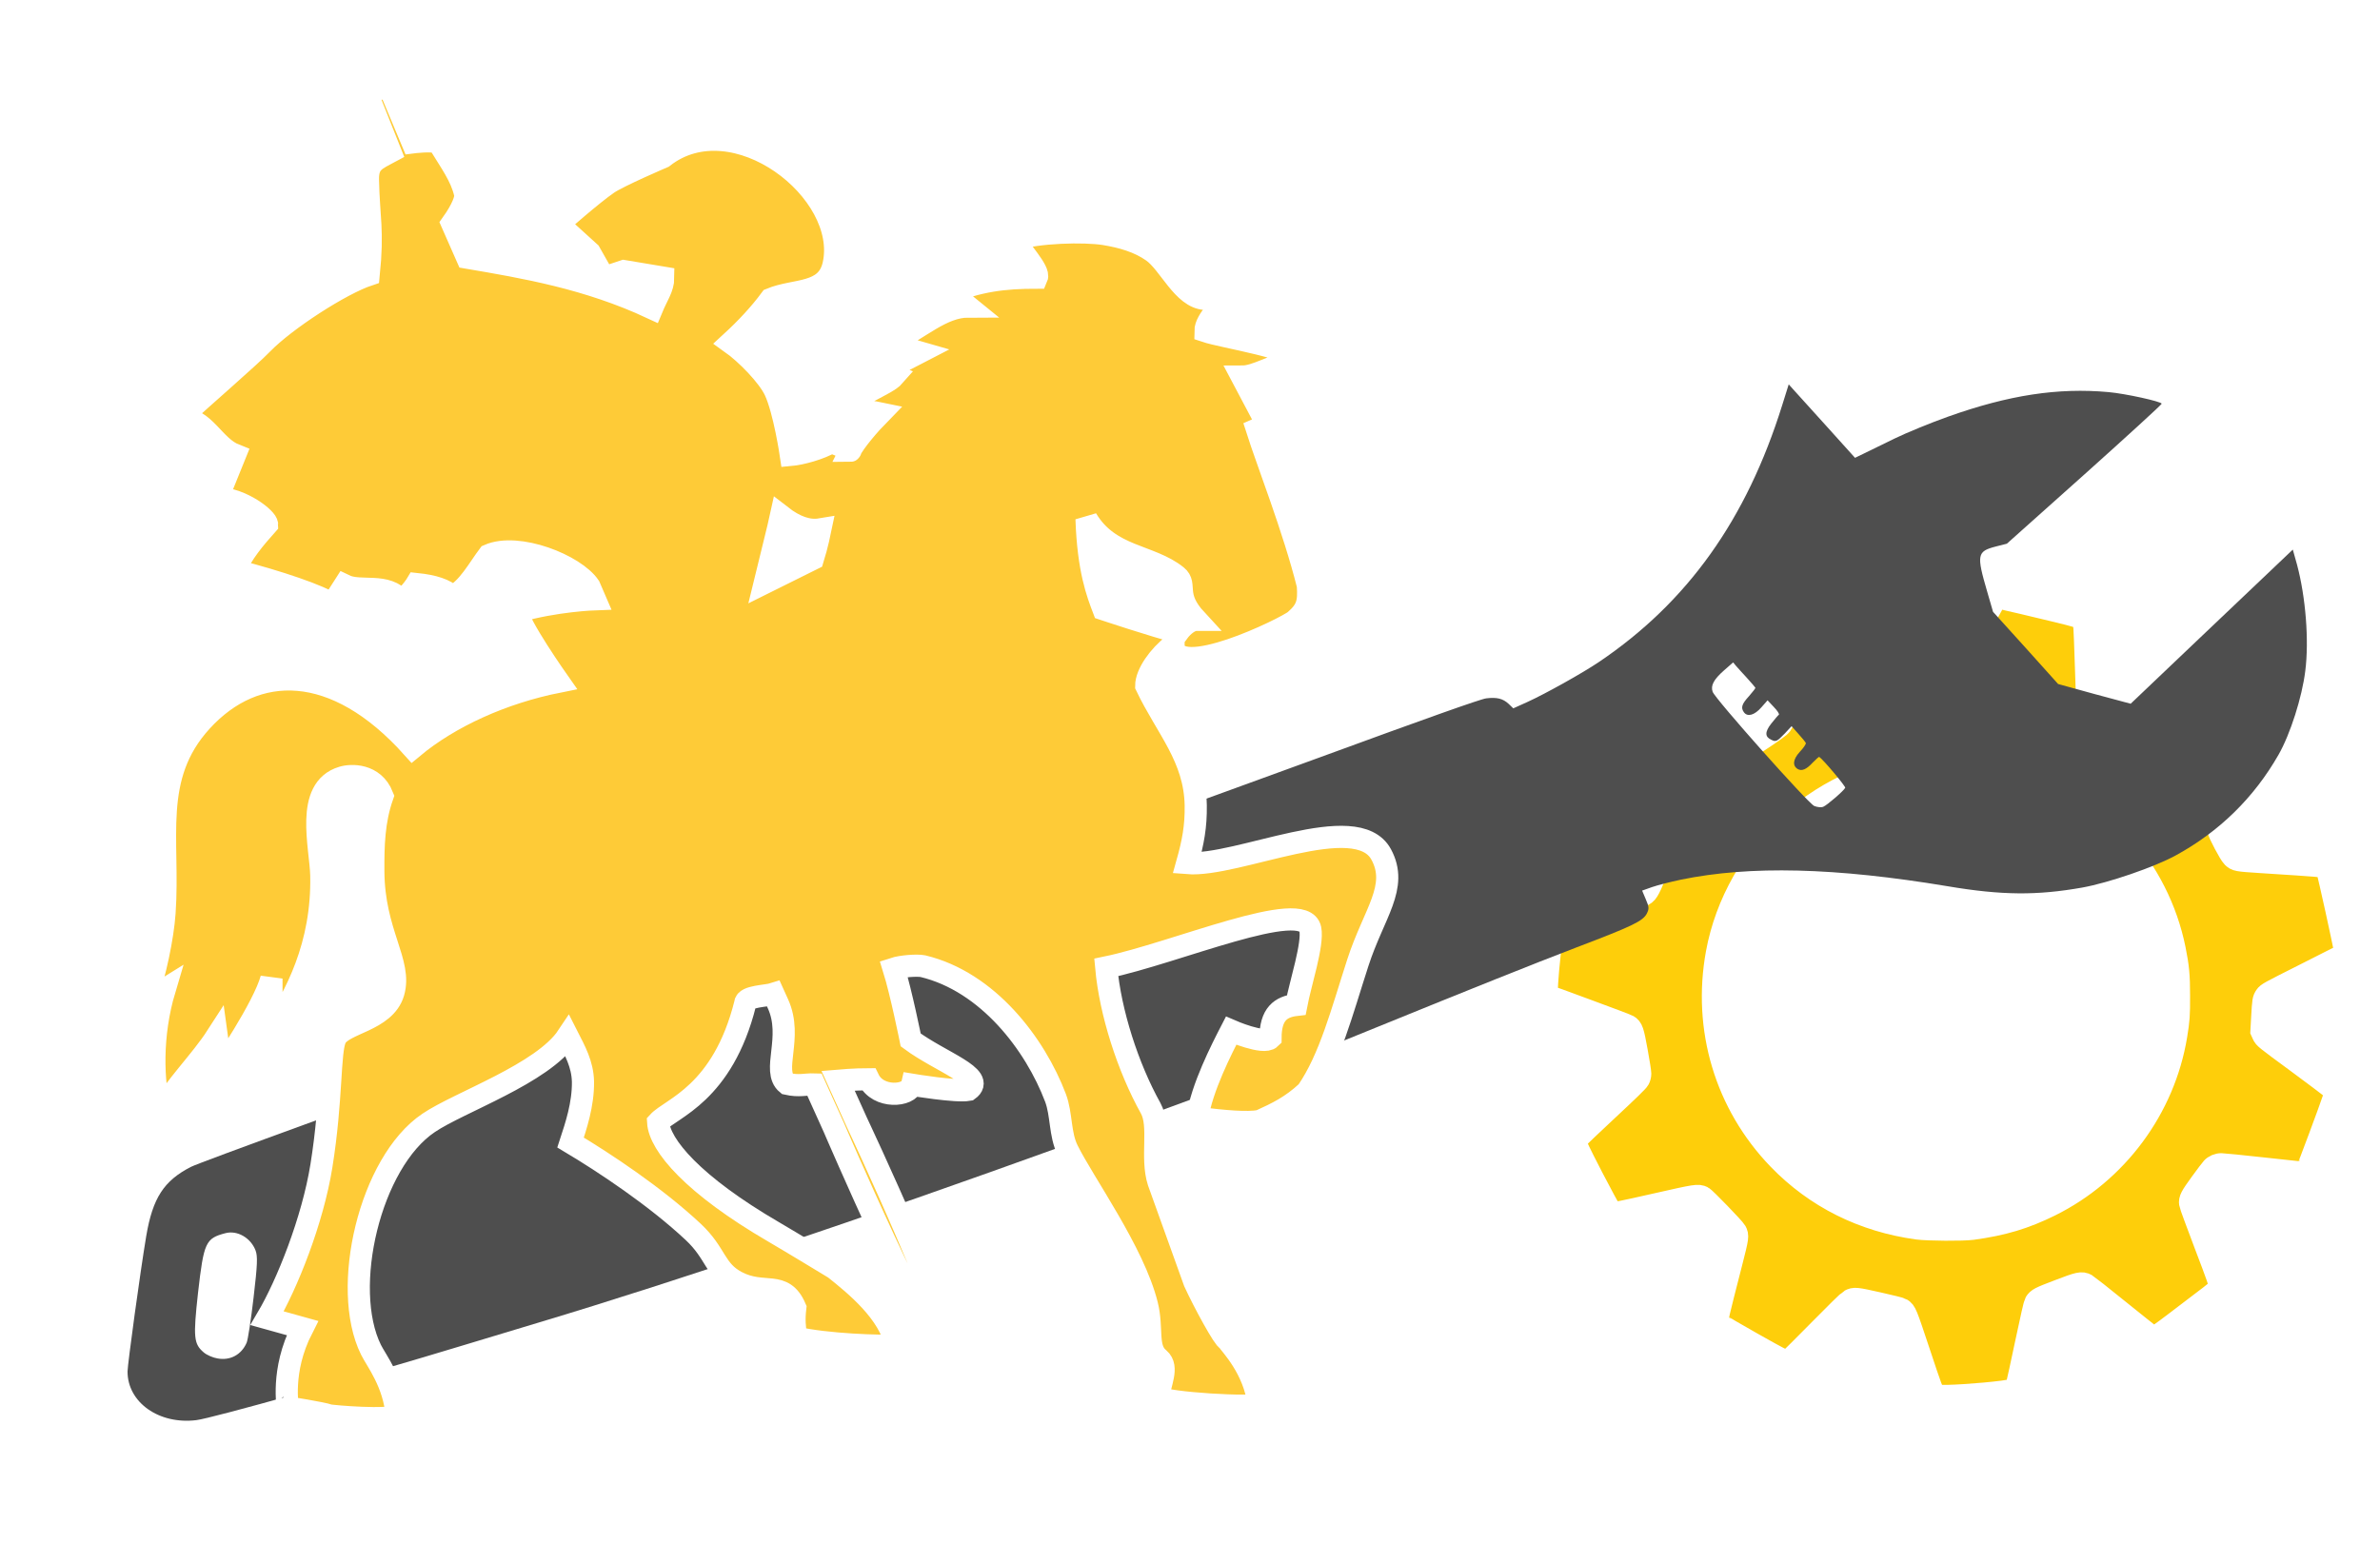 <svg width="537" height="353" viewBox="0 0 537 353" fill="none" xmlns="http://www.w3.org/2000/svg">
<g filter="url(#filter0_d)">
<path d="M450.738 130.197C450.513 130.31 450.147 130.563 449.95 130.789C449.753 131.014 447.799 134.549 445.605 138.662C443.411 142.76 441.414 146.45 441.161 146.859C440.415 148.042 440.472 148.028 436.548 148.183L433.074 148.338L432.329 147.971C431.584 147.605 431.499 147.493 426.479 140.239C423.666 136.197 421.233 132.69 421.05 132.451C420.642 131.901 419.925 131.549 419.194 131.549C418.589 131.549 402.683 136.845 402.135 137.225C401.319 137.803 401.151 138.479 401.305 140.535C401.643 144.704 402.304 153.098 402.444 155.028L402.613 157.182L402.205 157.985C401.812 158.76 401.671 158.887 398.915 160.802C397.325 161.901 395.807 162.873 395.539 162.957C394.386 163.295 394.246 163.253 385.189 159.492C375.893 155.633 376.16 155.732 375.063 156.225C374.529 156.478 364.08 169.492 363.869 170.168C363.756 170.577 363.756 170.844 363.869 171.253C363.981 171.605 366.006 174.393 369.522 179.027C374.276 185.309 375.021 186.365 375.162 186.971C375.359 187.886 375.359 187.886 373.53 192.252C371.913 196.154 371.547 196.703 370.45 197.097C370.127 197.21 365.894 198.027 361.014 198.9C351.732 200.562 351.69 200.576 351.071 201.421C350.34 202.407 348.526 219.28 349.116 219.632C349.201 219.688 353.237 221.181 358.075 222.956C362.912 224.73 367.075 226.308 367.314 226.449C368.242 226.984 368.453 227.59 369.297 232.265C369.733 234.646 370.085 236.885 370.085 237.265C370.085 237.702 369.958 238.181 369.761 238.547C369.55 238.955 367.413 241.04 362.842 245.293C359.2 248.674 356.106 251.645 355.951 251.871C355.768 252.166 355.684 252.533 355.698 253.012C355.698 253.659 356.05 254.378 359.284 260.673C361.267 264.49 363.053 267.8 363.264 268.026C363.461 268.237 363.897 268.491 364.22 268.575C364.769 268.73 365.444 268.602 373.601 266.758C382.798 264.673 383.121 264.631 384.148 265.11C384.696 265.377 391.236 272.138 391.63 272.842C392.164 273.828 392.136 274.11 390.702 279.715C387.397 292.63 387.467 292.349 387.65 292.954C387.734 293.264 387.959 293.673 388.128 293.87C388.297 294.067 391.531 295.968 395.314 298.095C401.544 301.602 402.262 301.969 402.838 301.969C403.218 301.969 403.668 301.856 403.907 301.715C404.146 301.56 407.142 298.588 410.587 295.082C414.033 291.574 417.07 288.589 417.366 288.448C418.392 287.897 418.674 287.926 423.821 289.081C426.479 289.672 428.813 290.251 428.996 290.377C429.966 291.011 430.023 291.137 433.018 300.152C435.845 308.644 435.929 308.869 436.464 309.349C436.773 309.63 437.237 309.883 437.547 309.94C438.826 310.179 446.8 309.672 451.891 309.024C454.197 308.728 454.69 308.489 455.083 307.433C455.21 307.095 456.138 302.898 457.137 298.109C458.346 292.391 459.063 289.236 459.232 288.954C459.781 288.081 460.188 287.87 464.478 286.237C469.105 284.462 469.695 284.334 470.722 284.884C470.975 285.025 474.21 287.574 477.894 290.561C481.593 293.546 484.799 296.095 485.038 296.236C485.348 296.419 485.671 296.476 486.206 296.433C486.922 296.391 487.077 296.278 491.114 293.222C499.313 287.011 500.087 286.405 500.353 286.025C500.508 285.828 500.662 285.349 500.691 284.969C500.761 284.349 500.479 283.532 497.498 275.701C495.698 270.969 494.194 266.884 494.166 266.617C494.025 265.645 494.349 265.039 496.598 261.941C497.808 260.293 498.933 258.786 499.101 258.617C499.594 258.068 500.437 257.702 501.226 257.716C501.606 257.716 505.81 258.138 510.55 258.659L519.156 259.589L519.76 259.321C520.084 259.166 520.463 258.927 520.604 258.772C520.801 258.547 525.723 245.336 526.539 242.843C526.849 241.927 526.652 241.153 525.935 240.42C525.653 240.124 522.166 237.491 518.186 234.561C511.041 229.308 510.957 229.237 510.606 228.463L510.254 227.688L510.422 224.66C510.648 220.702 510.676 220.519 511.196 219.759C511.618 219.153 511.941 218.97 519.817 215.012C524.332 212.745 528.114 210.801 528.241 210.703C528.551 210.435 529 209.505 529 209.125C529 208.534 525.358 191.985 525.133 191.548C525.007 191.309 524.682 190.971 524.388 190.773C523.797 190.393 524.401 190.435 510.141 189.52C504.671 189.168 504.572 189.14 503.742 188.351C503.138 187.773 500.607 182.999 500.508 182.238C500.452 181.858 500.508 181.393 500.62 181.055C500.733 180.745 502.898 176.985 505.43 172.703C509.847 165.267 510.042 164.901 510.042 164.225C510.029 163.844 509.945 163.38 509.847 163.182C509.663 162.83 497.892 150.732 497.217 150.211C497.007 150.042 496.585 149.915 496.092 149.887L495.291 149.831L487.358 154.239C482.999 156.661 479.174 158.732 478.865 158.844C477.894 159.183 477.261 158.971 474.646 157.506C472.002 156.028 471.72 155.816 471.313 155.014C470.947 154.309 470.961 154.492 470.624 144.436C470.342 136.127 470.328 135.831 470.019 135.211C469.498 134.155 470.525 134.465 456.18 131.042C453.762 130.479 451.638 130 451.469 130C451.3 130.014 450.977 130.099 450.738 130.197ZM445.323 167.52C449.191 168.027 452.397 168.746 455.73 169.858C473.436 175.717 486.993 190.985 490.664 209.181C491.466 213.167 491.648 215.083 491.648 219.716C491.662 224.082 491.592 225.153 491.015 228.66C488.315 245.124 477.585 259.603 462.551 267.039C456.855 269.856 451.933 271.335 445.042 272.279C442.891 272.574 435.043 272.518 432.667 272.209C420.375 270.532 409.659 265.18 401.305 256.533C389.366 244.167 384.261 227.125 387.383 210.055C389.436 198.83 395.525 188.111 404.202 180.435C412.767 172.872 423.216 168.379 434.706 167.337C436.829 167.14 443.256 167.253 445.323 167.52Z" fill="#FECE0A"/>
<path d="M450.738 130.197C450.513 130.31 450.147 130.563 449.95 130.789C449.753 131.014 447.799 134.549 445.605 138.662C443.411 142.76 441.414 146.45 441.161 146.859C440.415 148.042 440.472 148.028 436.548 148.183L433.074 148.338L432.329 147.971C431.584 147.605 431.499 147.493 426.479 140.239C423.666 136.197 421.233 132.69 421.05 132.451C420.642 131.901 419.925 131.549 419.194 131.549C418.589 131.549 402.683 136.845 402.135 137.225C401.319 137.803 401.151 138.479 401.305 140.535C401.643 144.704 402.304 153.098 402.444 155.028L402.613 157.182L402.205 157.985C401.812 158.76 401.671 158.887 398.915 160.802C397.325 161.901 395.807 162.873 395.539 162.957C394.386 163.295 394.246 163.253 385.189 159.492C375.893 155.633 376.16 155.732 375.063 156.225C374.529 156.478 364.08 169.492 363.869 170.168C363.756 170.577 363.756 170.844 363.869 171.253C363.981 171.605 366.006 174.393 369.522 179.027C374.276 185.309 375.021 186.365 375.162 186.971C375.359 187.886 375.359 187.886 373.53 192.252C371.913 196.154 371.547 196.703 370.45 197.097C370.127 197.21 365.894 198.027 361.014 198.9C351.732 200.562 351.69 200.576 351.071 201.421C350.34 202.407 348.526 219.28 349.116 219.632C349.201 219.688 353.237 221.181 358.075 222.956C362.912 224.73 367.075 226.308 367.314 226.449C368.242 226.984 368.453 227.59 369.297 232.265C369.733 234.646 370.085 236.885 370.085 237.265C370.085 237.702 369.958 238.181 369.761 238.547C369.55 238.955 367.413 241.04 362.842 245.293C359.2 248.674 356.106 251.645 355.951 251.871C355.768 252.166 355.684 252.533 355.698 253.012C355.698 253.659 356.05 254.378 359.284 260.673C361.267 264.49 363.053 267.8 363.264 268.026C363.461 268.237 363.897 268.491 364.22 268.575C364.769 268.73 365.444 268.602 373.601 266.758C382.798 264.673 383.121 264.631 384.148 265.11C384.696 265.377 391.236 272.138 391.63 272.842C392.164 273.828 392.136 274.11 390.702 279.715C387.397 292.63 387.467 292.349 387.65 292.954C387.734 293.264 387.959 293.673 388.128 293.87C388.297 294.067 391.531 295.968 395.314 298.095C401.544 301.602 402.262 301.969 402.838 301.969C403.218 301.969 403.668 301.856 403.907 301.715C404.146 301.56 407.142 298.588 410.587 295.082C414.033 291.574 417.07 288.589 417.366 288.448C418.392 287.897 418.674 287.926 423.821 289.081C426.479 289.672 428.813 290.251 428.996 290.377C429.966 291.011 430.023 291.137 433.018 300.152C435.845 308.644 435.929 308.869 436.464 309.349C436.773 309.63 437.237 309.883 437.547 309.94C438.826 310.179 446.8 309.672 451.891 309.024C454.197 308.728 454.69 308.489 455.083 307.433C455.21 307.095 456.138 302.898 457.137 298.109C458.346 292.391 459.063 289.236 459.232 288.954C459.781 288.081 460.188 287.87 464.478 286.237C469.105 284.462 469.695 284.334 470.722 284.884C470.975 285.025 474.21 287.574 477.894 290.561C481.593 293.546 484.799 296.095 485.038 296.236C485.348 296.419 485.671 296.476 486.206 296.433C486.922 296.391 487.077 296.278 491.114 293.222C499.313 287.011 500.087 286.405 500.353 286.025C500.508 285.828 500.662 285.349 500.691 284.969C500.761 284.349 500.479 283.532 497.498 275.701C495.698 270.969 494.194 266.884 494.166 266.617C494.025 265.645 494.349 265.039 496.598 261.941C497.808 260.293 498.933 258.786 499.101 258.617C499.594 258.068 500.437 257.702 501.226 257.716C501.606 257.716 505.81 258.138 510.55 258.659L519.156 259.589L519.76 259.321C520.084 259.166 520.463 258.927 520.604 258.772C520.801 258.547 525.723 245.336 526.539 242.843C526.849 241.927 526.652 241.153 525.935 240.42C525.653 240.124 522.166 237.491 518.186 234.561C511.041 229.308 510.957 229.237 510.606 228.463L510.254 227.688L510.422 224.66C510.648 220.702 510.676 220.519 511.196 219.759C511.618 219.153 511.941 218.97 519.817 215.012C524.332 212.745 528.114 210.801 528.241 210.703C528.551 210.435 529 209.505 529 209.125C529 208.534 525.358 191.985 525.133 191.548C525.007 191.309 524.682 190.971 524.388 190.773C523.797 190.393 524.401 190.435 510.141 189.52C504.671 189.168 504.572 189.14 503.742 188.351C503.138 187.773 500.607 182.999 500.508 182.238C500.452 181.858 500.508 181.393 500.62 181.055C500.733 180.745 502.898 176.985 505.43 172.703C509.847 165.267 510.042 164.901 510.042 164.225C510.029 163.844 509.945 163.38 509.847 163.182C509.663 162.83 497.892 150.732 497.217 150.211C497.007 150.042 496.585 149.915 496.092 149.887L495.291 149.831L487.358 154.239C482.999 156.661 479.174 158.732 478.865 158.844C477.894 159.183 477.261 158.971 474.646 157.506C472.002 156.028 471.72 155.816 471.313 155.014C470.947 154.309 470.961 154.492 470.624 144.436C470.342 136.127 470.328 135.831 470.019 135.211C469.498 134.155 470.525 134.465 456.18 131.042C453.762 130.479 451.638 130 451.469 130C451.3 130.014 450.977 130.099 450.738 130.197ZM445.323 167.52C449.191 168.027 452.397 168.746 455.73 169.858C473.436 175.717 486.993 190.985 490.664 209.181C491.466 213.167 491.648 215.083 491.648 219.716C491.662 224.082 491.592 225.153 491.015 228.66C488.315 245.124 477.585 259.603 462.551 267.039C456.855 269.856 451.933 271.335 445.042 272.279C442.891 272.574 435.043 272.518 432.667 272.209C420.375 270.532 409.659 265.18 401.305 256.533C389.366 244.167 384.261 227.125 387.383 210.055C389.436 198.83 395.525 188.111 404.202 180.435C412.767 172.872 423.216 168.379 434.706 167.337C436.829 167.14 443.256 167.253 445.323 167.52Z" stroke="white" stroke-width="5" style="mix-blend-mode:overlay"/>
</g>
<path d="M490.853 193.057C500.733 187.677 508.578 179.986 514.107 170.3C516.754 165.672 519.416 157.31 520.138 151.416C521.02 144.511 520.229 134.732 518.287 127.445L517.326 124.014L513.826 127.34C511.887 129.201 503.658 137.029 495.517 144.739L480.745 158.797L472.547 156.597L464.374 154.345L457.052 146.196L449.691 138.061L448.358 133.462C445.944 125.214 446.096 124.423 450.222 123.345L452.806 122.686L470.312 107.048C479.946 98.416 487.801 91.242 487.746 91.088C487.568 90.588 479.611 88.822 475.715 88.474C464.336 87.449 453.27 89.132 439.567 94.007C435.564 95.431 430.079 97.686 427.456 98.966C424.794 100.26 421.736 101.782 420.584 102.322L418.549 103.306L412.245 96.313C408.743 92.442 405.373 88.698 404.739 88.013L403.589 86.731L402.107 91.464C394.033 117.276 380.748 135.879 360.821 149.343C357.048 151.899 348.613 156.591 344.657 158.389L341.442 159.837L340.388 158.824C339.098 157.635 337.76 157.287 335.35 157.581C334.099 157.723 321.705 162.132 297.423 171.032C277.592 178.305 212.935 201.699 153.742 223.02C81.591 248.994 45.12 262.273 43.099 263.296C36.973 266.43 34.453 270.318 32.998 278.902C31.636 287.018 28.808 307.711 28.778 309.456C28.751 316.447 35.882 321.499 44.312 320.451C47.766 320.045 80.571 310.846 104.756 303.498C111.653 301.435 119.205 299.138 121.594 298.418C152.703 289.084 194.789 274.891 240.472 258.377C278.51 244.627 288.102 240.997 310.403 231.892C331.5 223.302 345.998 217.493 355.77 213.756C368.337 208.981 370.705 207.835 371.575 206.138C372.11 205.081 372.088 204.655 371.357 202.964L370.515 200.965L372.709 200.184C373.941 199.746 376.885 199.002 379.304 198.488C394.862 195.294 414.061 195.749 439.459 199.981C451.686 202.049 459.634 202.083 469.832 200.276C475.78 199.2 485.983 195.7 490.853 193.057ZM409.337 181.862C407.955 181.27 387.001 157.72 386.426 156.104C385.933 154.718 386.655 153.334 388.965 151.297L391.048 149.472L391.657 150.21C392.014 150.603 393.112 151.86 394.155 152.963C395.159 154.08 396.046 155.109 396.073 155.186C396.114 155.302 395.459 156.142 394.625 157.089C392.969 158.893 392.74 159.711 393.497 160.743C394.32 161.837 395.887 161.367 397.428 159.604L398.818 158.026L400.218 159.522C401.035 160.359 401.529 161.137 401.364 161.283C401.185 161.389 400.429 162.309 399.647 163.281C398.185 165.145 398.195 166.269 399.643 166.925C400.7 167.46 400.917 167.339 402.728 165.481L404.233 163.861L405.753 165.575C406.612 166.527 407.381 167.468 407.449 167.66C407.531 167.891 406.928 168.756 406.081 169.665C404.551 171.336 404.373 172.787 405.642 173.55C406.557 174.048 407.582 173.64 409.049 172.034C409.783 171.296 410.405 170.728 410.471 170.791C411.375 171.38 416.498 177.493 416.336 177.767C416.013 178.446 412.228 181.701 411.395 182.04C410.947 182.243 410.001 182.146 409.337 181.862ZM49.072 306.529C48.06 306.368 46.679 305.776 45.995 305.195C43.695 303.238 43.575 301.806 44.678 291.744C45.986 280.308 46.37 279.434 50.894 278.258C53.556 277.571 56.563 279.32 57.653 282.141C58.171 283.474 58.081 285.415 57.22 292.746C56.648 297.719 55.939 302.308 55.655 302.972C54.495 305.683 51.951 307.065 49.072 306.529Z" fill="#4E4E4E"/>
<g filter="url(#filter1_d)">
<path fill-rule="evenodd" clip-rule="evenodd" d="M276.889 298.306C277.612 299.448 282.987 304.824 283.954 312.819C283.352 313.823 262.794 312.623 261.389 311.249C261.656 308.176 263.765 304.538 261.541 302.607C258.556 300.242 260.163 295.952 258.786 290.423C255.824 278.524 244.546 262.949 240.885 255.537C239.088 251.93 239.566 247.482 238.153 243.731C233.563 231.607 222.896 217.536 208.247 214.019C206.859 213.745 203.333 214.022 201.65 214.576C203.333 219.982 205.479 230.658 205.479 230.658C212.219 235.649 222.634 238.976 218.523 241.93C215.743 242.441 205.785 240.777 205.785 240.777C205.171 243.413 198.126 243.967 195.982 239.53C192.918 239.53 189.094 239.861 189.094 239.861L193.368 249.323C193.368 249.323 215.632 296.522 216.841 308.323C208.714 298.401 188.146 250.43 188.146 250.43L183.751 240.699C181.698 240.63 180.34 241.187 177.579 240.565C174.026 237.66 178.977 230.129 175.546 222.539L174.521 220.273C172.981 220.767 168.156 220.791 168.156 222.391C163.049 242.857 151.407 246.045 148.496 249.235C148.803 254.363 156.316 263.362 174.619 274.015C178.294 276.152 188.298 282.224 188.298 282.224C192.957 285.946 200.73 292.21 202.149 299.61C198.892 299.833 186.331 299.419 179.637 297.838C179.287 295.397 179.131 293.735 179.437 291.101C176.681 284.724 172.397 288.475 166.264 285.279C161.232 282.653 161.67 278.902 156.4 273.969C147.891 266.003 136.397 258.383 128.737 253.809C129.963 250.065 131.6 245.216 131.536 240.07C131.438 236.085 129.706 233.062 128.066 229.835C122.457 238.281 103.63 244.692 96.723 249.372C83.455 258.269 76.828 286.673 83.704 300.568C84.911 303.032 88.912 308.014 89.507 315.438C87.745 316.625 75.164 315.6 74.205 315.36C72.812 314.844 64.708 313.56 64.708 313.56C65.199 313.402 63.163 305.58 68.231 295.675L60.266 293.456C64.798 285.775 70.544 271.374 72.519 259.077C74.944 243.991 74.276 233.367 75.692 230.314C77.311 226.814 86.83 226.466 88.756 219.982C90.777 213.194 84.304 206.534 84.234 192.59C84.207 186.819 84.316 181.305 86.306 175.619C84.316 170.63 79.205 170.815 77.246 171.427C68.67 173.985 72.36 187.11 72.495 193.565C72.827 209.309 66.699 220.814 61.248 228.906V216.811C59.502 223.309 49.941 237.279 49.941 237.279L48.914 229.835C45.255 235.508 39.28 241.331 36.218 247.017C34.38 240.222 34.074 229.548 37.138 219.29C37.138 219.29 34.686 220.814 33 221.368C34.992 215.824 36.737 207.499 37.123 201.985C38.291 185.327 33.944 171.34 45.475 158.72C57.579 145.476 75.583 145.122 93.114 164.709C101.473 157.738 113.42 152.331 126.009 149.825C126.009 149.825 116.758 136.684 116.758 134.008C125.213 131.535 134.234 131.218 134.234 131.218L132.985 128.327C129.74 123.502 116.888 118.369 110.269 121.274C108.057 124.189 105.433 129.125 102.085 130.566C100.399 129.041 97.947 128.208 93.981 127.789C93.981 127.789 92.739 129.872 90.594 131.535C87.226 127.377 81.339 129.832 77.727 128.07L74.971 132.368C72.23 130.418 62.87 127.239 53.025 124.706C54.445 121 57.663 117.258 60.266 114.346C60.266 113.037 54.599 108.522 49.085 108.384L53.025 98.656C48.166 96.739 46.173 90.223 40.658 90.364C46.328 85.094 55.927 76.888 59.192 73.535C64.402 68.182 76.912 60.086 83.193 58.006C84.234 47.802 83.193 45.259 83.019 36.563C82.944 32.608 84.769 32.038 88.068 30.267L83.548 18.911C82.247 16.028 87.572 15.152 88.359 16.891L93.068 28.13C93.068 28.13 97.489 27.563 98.943 28.186C101.699 32.693 103.999 35.743 104.917 39.624C105.299 40.661 104.229 43.297 102.005 46.416L105.406 54.142C118.425 56.359 132.565 58.756 147.118 65.546C148.273 62.756 149.653 60.949 149.653 58.652L140.753 57.169L136.291 58.65L133.078 52.981L126.009 46.558C126.009 46.558 133.631 39.817 137.16 37.406C139.646 35.708 149.619 31.444 149.619 31.444C165.618 18.887 191.8 39.143 188.073 55.745C186.533 62.577 179.43 61.18 173.906 63.477C171.521 66.709 168.513 69.987 164.888 73.31C168.41 75.806 173.292 80.821 174.843 84.124C176.965 88.648 178.436 98.657 178.436 98.657C180.685 98.452 185.107 97.295 187.557 95.769C187.557 95.769 192.827 97.725 191.8 97.725C192.794 95.662 196.136 91.749 198.586 89.254C195.728 88.642 189.071 88.422 190.77 88.422C192.766 85.094 199.949 82.93 201.802 80.797L199.044 79.687C202.415 78.163 207.471 75.528 207.471 75.528C205.736 75.033 203.641 74.42 202.078 72.608C207.283 70.398 212.424 65.164 218.523 65.164C217.016 63.912 214.669 63.746 213.389 62.372C220.951 59.31 226.491 58.652 233.945 58.652C234.65 57.051 229.987 52.379 228.967 50.045C233.969 48.356 244.692 48.08 249.236 48.825C253.184 49.472 256.98 50.562 260.073 52.755C263.841 55.429 266.903 63.191 271.919 63.442C274.044 63.551 277.122 62.372 277.122 62.372C275.996 64.873 271.981 67.984 271.981 70.744C275.964 72.081 292.542 74.612 292.542 77.259C286.92 78.42 283.512 80.978 280.205 80.978L286.051 92.026C284.825 92.304 283.599 92.858 283.599 92.858C285.893 100.09 291.91 115.327 295.089 128.07C295.363 131.973 294.934 133.617 292.204 136.001C290.258 137.697 264.784 150.116 264.784 141.452C261.475 143.981 258.617 148.024 258.617 150.756C263.18 160.321 269.604 166.893 269.795 177.734C269.862 182.503 269.2 186.018 267.869 190.761C279.21 191.69 306.049 178.496 311.632 188.792C315.615 196.138 309.987 202.057 306.375 213.213C302.748 224.419 300.083 234.824 294.934 242.303C291.352 245.636 288.193 247.155 284.213 248.957C281.319 249.449 276.534 249.046 270.133 248.258C271.173 241.42 275.634 232.736 277.778 228.577C277.778 228.577 285.131 231.768 286.663 230.24C286.663 224.836 288.958 223.156 292.483 222.755C293.403 217.904 296.332 209.022 295.642 205.634C294.184 198.459 265.065 211.11 249.594 214.299C250.514 224.418 254.451 236.781 259.62 246.065C261.847 250.065 259.622 257.158 261.389 262.681L269.506 285.276C271.598 289.87 276.289 298.442 276.889 298.306L276.889 298.306ZM245.153 113.098C245.537 124.553 247.604 129.871 248.98 133.475C248.98 133.475 260.623 137.358 265.812 138.662C266.874 137.207 268.511 135.869 269.925 135.869C264.759 130.289 267.916 127.931 265.523 125.99C259.525 121.122 250.336 121.83 245.153 113.098V113.098ZM176.222 112.404C175.676 114.933 173.924 121.83 172.546 127.516L183.421 122.109C184.339 119.198 185.107 115.453 185.107 115.453C182.381 115.908 179.418 114.893 176.222 112.404V112.404Z" fill="#FECB37"/>
<path fill-rule="evenodd" clip-rule="evenodd" d="M276.889 298.306C277.612 299.448 282.987 304.824 283.954 312.819C283.352 313.823 262.794 312.623 261.389 311.249C261.656 308.176 263.765 304.538 261.541 302.607C258.556 300.242 260.163 295.952 258.786 290.423C255.824 278.524 244.546 262.949 240.885 255.537C239.088 251.93 239.566 247.482 238.153 243.731C233.563 231.607 222.896 217.536 208.247 214.019C206.859 213.745 203.333 214.022 201.65 214.576C203.333 219.982 205.479 230.658 205.479 230.658C212.219 235.649 222.634 238.976 218.523 241.93C215.743 242.441 205.785 240.777 205.785 240.777C205.171 243.413 198.126 243.967 195.982 239.53C192.918 239.53 189.094 239.861 189.094 239.861L193.368 249.323C193.368 249.323 215.632 296.522 216.841 308.323C208.714 298.401 188.146 250.43 188.146 250.43L183.751 240.699C181.698 240.63 180.34 241.187 177.579 240.565C174.026 237.66 178.977 230.129 175.546 222.539L174.521 220.273C172.981 220.767 168.156 220.791 168.156 222.391C163.049 242.857 151.407 246.045 148.496 249.235C148.803 254.363 156.316 263.362 174.619 274.015C178.294 276.152 188.298 282.224 188.298 282.224C192.957 285.946 200.73 292.21 202.149 299.61C198.892 299.833 186.331 299.419 179.637 297.838C179.287 295.397 179.131 293.735 179.437 291.101C176.681 284.724 172.397 288.475 166.264 285.279C161.232 282.653 161.67 278.902 156.4 273.969C147.891 266.003 136.397 258.383 128.737 253.809C129.963 250.065 131.6 245.216 131.536 240.07C131.438 236.085 129.706 233.062 128.066 229.835C122.457 238.281 103.63 244.692 96.723 249.372C83.455 258.269 76.828 286.673 83.704 300.568C84.911 303.032 88.912 308.014 89.507 315.438C87.745 316.625 75.164 315.6 74.205 315.36C72.812 314.844 64.708 313.56 64.708 313.56C65.199 313.402 63.163 305.58 68.231 295.675L60.266 293.456C64.798 285.775 70.544 271.374 72.519 259.077C74.944 243.991 74.276 233.367 75.692 230.314C77.311 226.814 86.83 226.466 88.756 219.982C90.777 213.194 84.304 206.534 84.234 192.59C84.207 186.819 84.316 181.305 86.306 175.619C84.316 170.63 79.205 170.815 77.246 171.427C68.67 173.985 72.36 187.11 72.495 193.565C72.827 209.309 66.699 220.814 61.248 228.906V216.811C59.502 223.309 49.941 237.279 49.941 237.279L48.914 229.835C45.255 235.508 39.28 241.331 36.218 247.017C34.38 240.222 34.074 229.548 37.138 219.29C37.138 219.29 34.686 220.814 33 221.368C34.992 215.824 36.737 207.499 37.123 201.985C38.291 185.327 33.944 171.34 45.475 158.72C57.579 145.476 75.583 145.122 93.114 164.709C101.473 157.738 113.42 152.331 126.009 149.825C126.009 149.825 116.758 136.684 116.758 134.008C125.213 131.535 134.234 131.218 134.234 131.218L132.985 128.327C129.74 123.502 116.888 118.369 110.269 121.274C108.057 124.189 105.433 129.125 102.085 130.566C100.399 129.041 97.947 128.208 93.981 127.789C93.981 127.789 92.739 129.872 90.594 131.535C87.226 127.377 81.339 129.832 77.727 128.07L74.971 132.368C72.23 130.418 62.87 127.239 53.025 124.706C54.445 121 57.663 117.258 60.266 114.346C60.266 113.037 54.599 108.522 49.085 108.384L53.025 98.656C48.166 96.739 46.173 90.223 40.658 90.364C46.328 85.094 55.927 76.888 59.192 73.535C64.402 68.182 76.912 60.086 83.193 58.006C84.234 47.802 83.193 45.259 83.019 36.563C82.944 32.608 84.769 32.038 88.068 30.267L83.548 18.911C82.247 16.028 87.572 15.152 88.359 16.891L93.068 28.13C93.068 28.13 97.489 27.563 98.943 28.186C101.699 32.693 103.999 35.743 104.917 39.624C105.299 40.661 104.229 43.297 102.005 46.416L105.406 54.142C118.425 56.359 132.565 58.756 147.118 65.546C148.273 62.756 149.653 60.949 149.653 58.652L140.753 57.169L136.291 58.65L133.078 52.981L126.009 46.558C126.009 46.558 133.631 39.817 137.16 37.406C139.646 35.708 149.619 31.444 149.619 31.444C165.618 18.887 191.8 39.143 188.073 55.745C186.533 62.577 179.43 61.18 173.906 63.477C171.521 66.709 168.513 69.987 164.888 73.31C168.41 75.806 173.292 80.821 174.843 84.124C176.965 88.648 178.436 98.657 178.436 98.657C180.685 98.452 185.107 97.295 187.557 95.769C187.557 95.769 192.827 97.725 191.8 97.725C192.794 95.662 196.136 91.749 198.586 89.254C195.728 88.642 189.071 88.422 190.77 88.422C192.766 85.094 199.949 82.93 201.802 80.797L199.044 79.687C202.415 78.163 207.471 75.528 207.471 75.528C205.736 75.033 203.641 74.42 202.078 72.608C207.283 70.398 212.424 65.164 218.523 65.164C217.016 63.912 214.669 63.746 213.389 62.372C220.951 59.31 226.491 58.652 233.945 58.652C234.65 57.051 229.987 52.379 228.967 50.045C233.969 48.356 244.692 48.08 249.236 48.825C253.184 49.472 256.98 50.562 260.073 52.755C263.841 55.429 266.903 63.191 271.919 63.442C274.044 63.551 277.122 62.372 277.122 62.372C275.996 64.873 271.981 67.984 271.981 70.744C275.964 72.081 292.542 74.612 292.542 77.259C286.92 78.42 283.512 80.978 280.205 80.978L286.051 92.026C284.825 92.304 283.599 92.858 283.599 92.858C285.893 100.09 291.91 115.327 295.089 128.07C295.363 131.973 294.934 133.617 292.204 136.001C290.258 137.697 264.784 150.116 264.784 141.452C261.475 143.981 258.617 148.024 258.617 150.756C263.18 160.321 269.604 166.893 269.795 177.734C269.862 182.503 269.2 186.018 267.869 190.761C279.21 191.69 306.049 178.496 311.632 188.792C315.615 196.138 309.987 202.057 306.375 213.213C302.748 224.419 300.083 234.824 294.934 242.303C291.352 245.636 288.193 247.155 284.213 248.957C281.319 249.449 276.534 249.046 270.133 248.258C271.173 241.42 275.634 232.736 277.778 228.577C277.778 228.577 285.131 231.768 286.663 230.24C286.663 224.836 288.958 223.156 292.483 222.755C293.403 217.904 296.332 209.022 295.642 205.634C294.184 198.459 265.065 211.11 249.594 214.299C250.514 224.418 254.451 236.781 259.62 246.065C261.847 250.065 259.622 257.158 261.389 262.681L269.506 285.276C271.598 289.87 276.289 298.442 276.889 298.306L276.889 298.306ZM245.153 113.098C245.537 124.553 247.604 129.871 248.98 133.475C248.98 133.475 260.623 137.358 265.812 138.662C266.874 137.207 268.511 135.869 269.925 135.869C264.759 130.289 267.916 127.931 265.523 125.99C259.525 121.122 250.336 121.83 245.153 113.098V113.098ZM176.222 112.404C175.676 114.933 173.924 121.83 172.546 127.516L183.421 122.109C184.339 119.198 185.107 115.453 185.107 115.453C182.381 115.908 179.418 114.893 176.222 112.404V112.404Z" stroke="white" stroke-width="5"/>
</g>
<defs>
<filter id="filter0_d" x="342.5" y="127.5" width="193" height="194" filterUnits="userSpaceOnUse" color-interpolation-filters="sRGB">
<feFlood flood-opacity="0" result="BackgroundImageFix"/>
<feColorMatrix in="SourceAlpha" type="matrix" values="0 0 0 0 0 0 0 0 0 0 0 0 0 0 0 0 0 0 127 0"/>
<feOffset dy="5"/>
<feGaussianBlur stdDeviation="2"/>
<feColorMatrix type="matrix" values="0 0 0 0 0 0 0 0 0 0 0 0 0 0 0 0 0 0 0.25 0"/>
<feBlend mode="normal" in2="BackgroundImageFix" result="effect1_dropShadow"/>
<feBlend mode="normal" in="SourceGraphic" in2="effect1_dropShadow" result="shape"/>
</filter>
<filter id="filter1_d" x="11.916" y="0.5" width="320.584" height="339" filterUnits="userSpaceOnUse" color-interpolation-filters="sRGB">
<feFlood flood-opacity="0" result="BackgroundImageFix"/>
<feColorMatrix in="SourceAlpha" type="matrix" values="0 0 0 0 0 0 0 0 0 0 0 0 0 0 0 0 0 0 127 0"/>
<feOffset dy="4"/>
<feGaussianBlur stdDeviation="8.5"/>
<feColorMatrix type="matrix" values="0 0 0 0 0 0 0 0 0 0 0 0 0 0 0 0 0 0 0.43 0"/>
<feBlend mode="normal" in2="BackgroundImageFix" result="effect1_dropShadow"/>
<feBlend mode="normal" in="SourceGraphic" in2="effect1_dropShadow" result="shape"/>
</filter>
</defs>
</svg>
